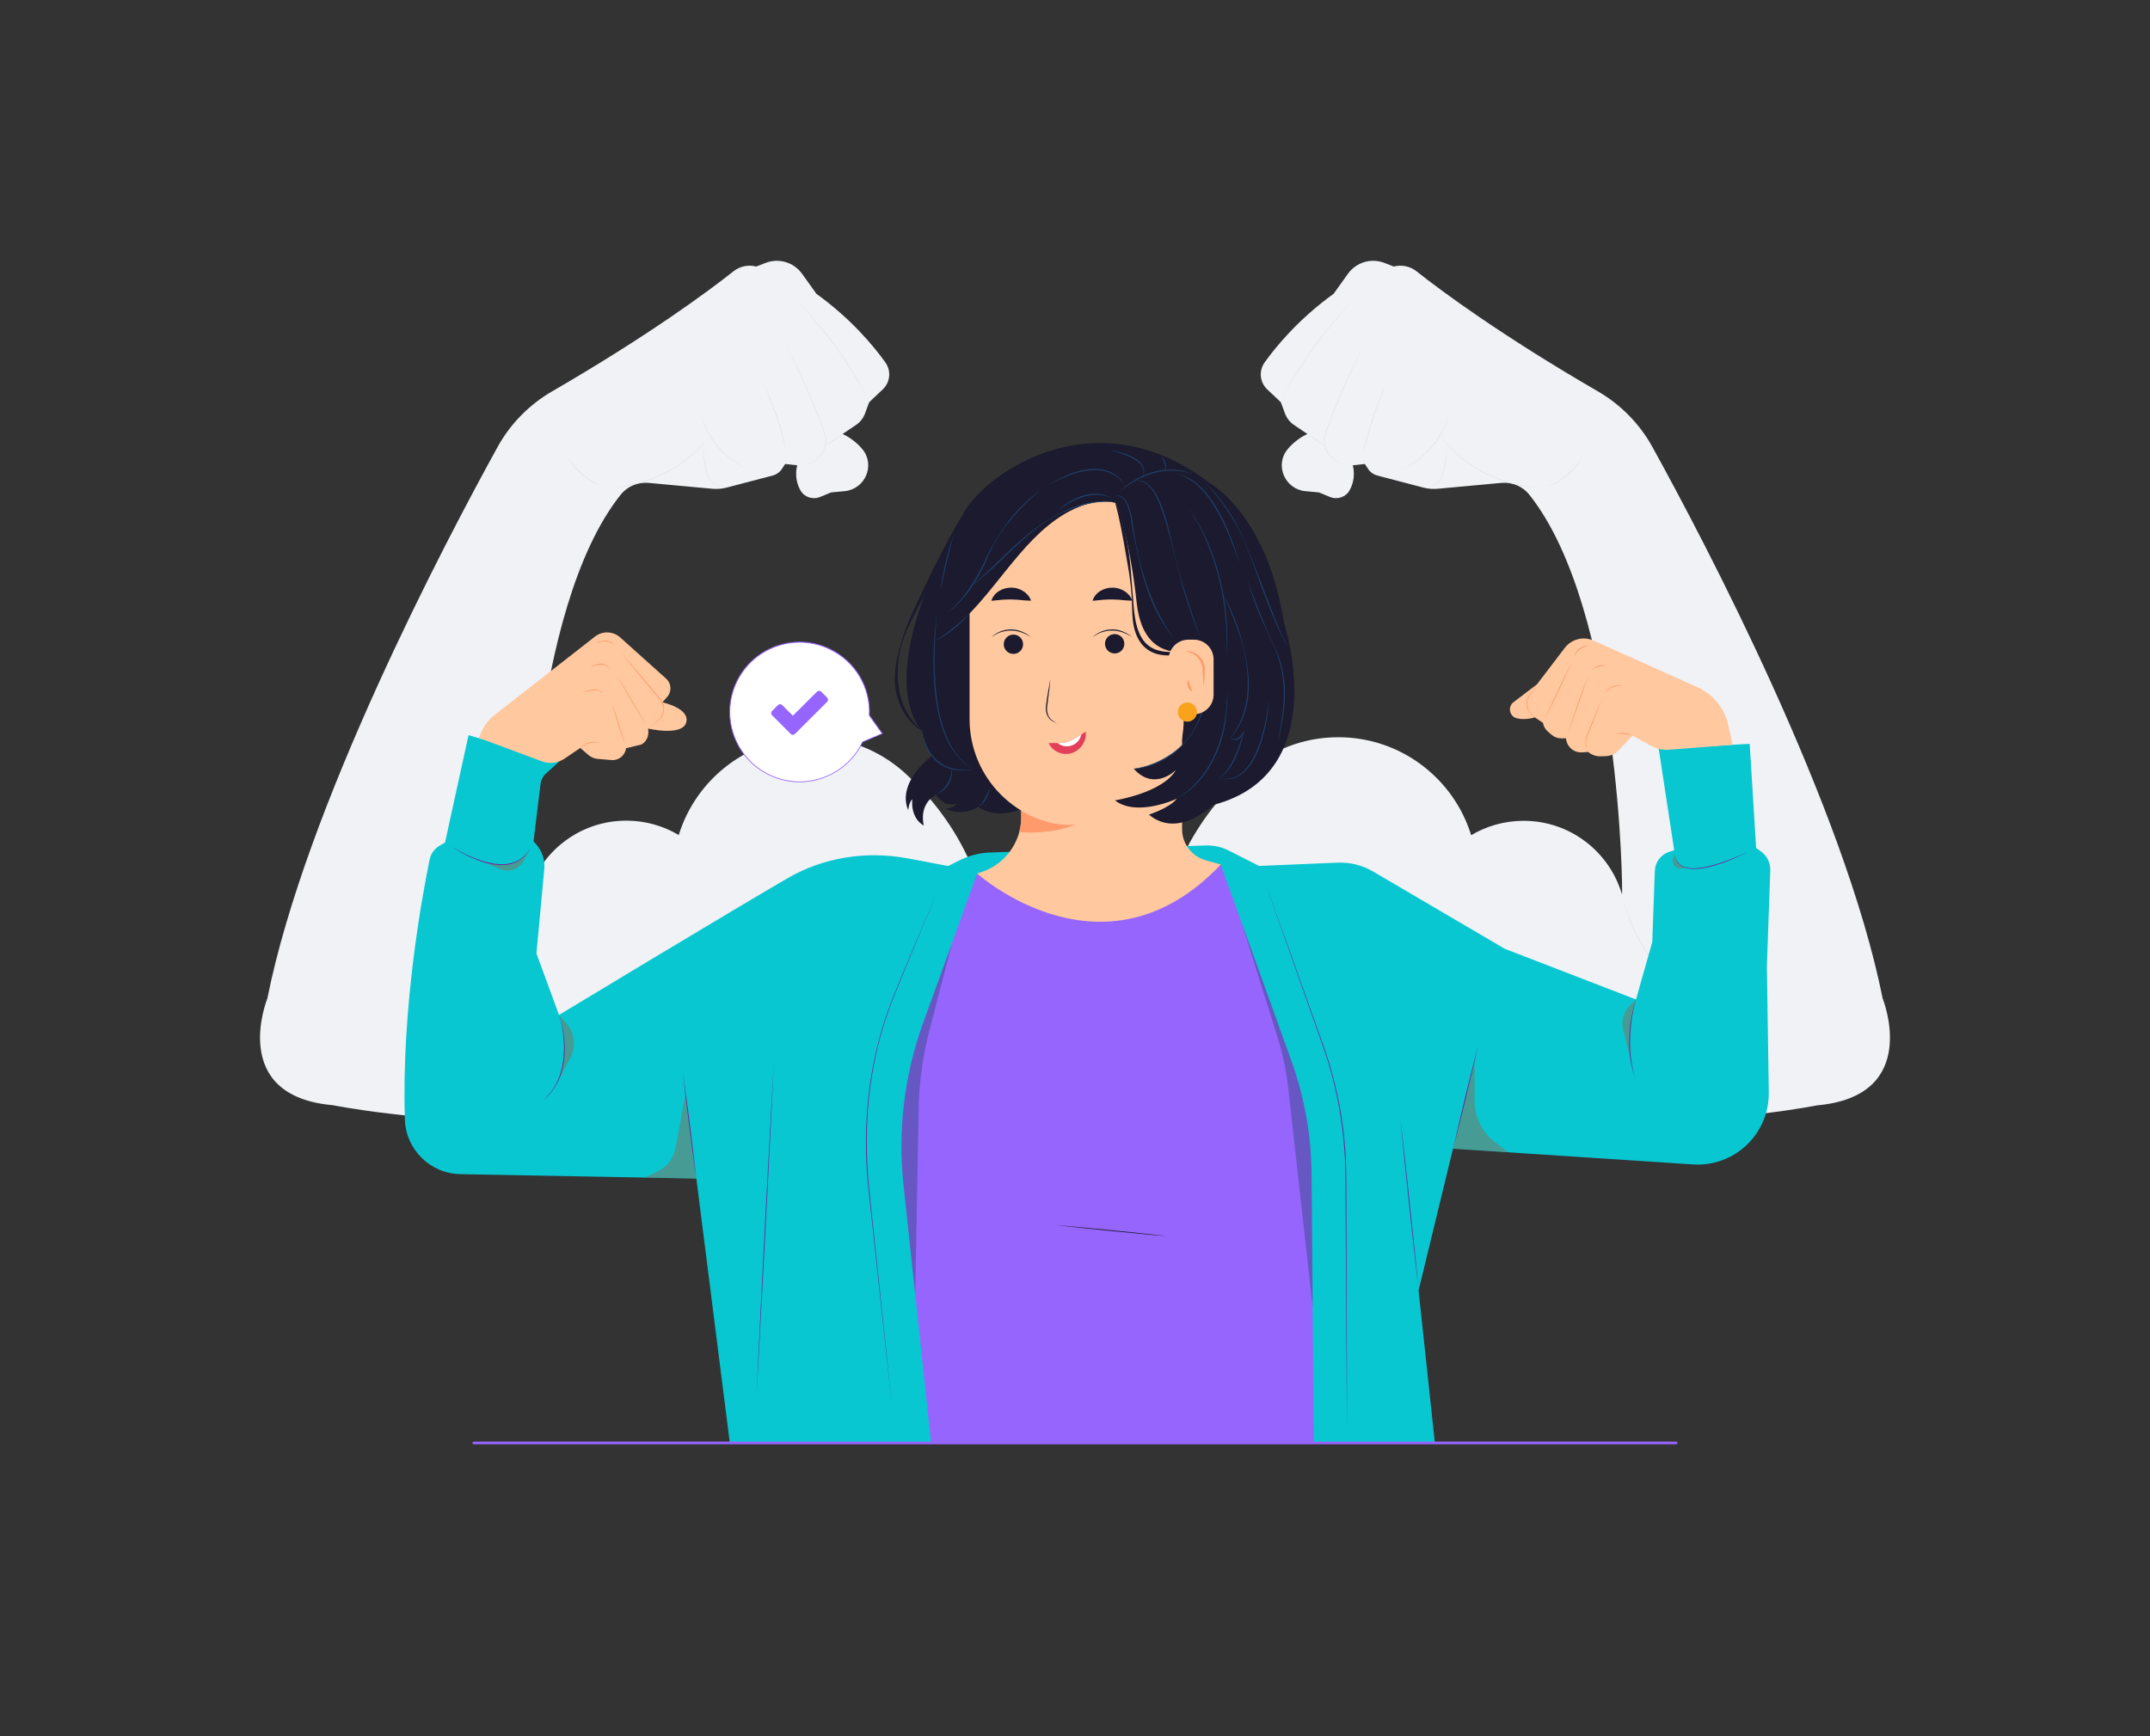 <?xml version="1.0" encoding="utf-8"?>
<!-- Generator: Adobe Illustrator 24.1.2, SVG Export Plug-In . SVG Version: 6.00 Build 0)  -->
<svg version="1.1" xmlns="http://www.w3.org/2000/svg" xmlns:xlink="http://www.w3.org/1999/xlink" x="0px" y="0px"
	 viewBox="0 0 2600 2100" style="enable-background:new 0 0 2600 2100;" xml:space="preserve">
<rect x="0" y="0" width="2600" height="2100" fill="#333333" stroke="none"/>
<style type="text/css">
	.st0{clip-path:url(#SVGID_2_);}
	.st1{fill:#F0F2F5;}
	.st2{fill:#E1E6EB;}
	.st3{fill:#08C7D1;}
	.st4{fill:#9665FD;}
	.st5{fill:#1B1A2E;}
	.st6{fill:#FFC89F;}
	.st7{fill:#FF9A6C;}
	.st8{fill:#E43F5A;}
	.st9{fill:#FFFFFF;}
	.st10{fill:#1F4068;}
	.st11{fill:#F9A21B;}
	.st12{opacity:0.4;}
	.st13{fill:#A65B3C;}
	.st14{fill:#1F4168;}
	.st15{fill:#70229A;}
</style>
<g id="BACK">
	<g>
		<defs>
			<rect id="SVGID_1_" width="2600" height="2100"/>
		</defs>
		<clipPath id="SVGID_2_">
			<use xlink:href="#SVGID_1_"  style="overflow:visible;"/>
		</clipPath>
		<g class="st0">
			<g>
				<g>
					<g>
						<path class="st1" d="M2276.7,1207.7c-46.4-231.9-214.7-551.5-278.4-667c-15.4-28-38.2-51.2-65.9-67.3
							c-115.7-67-189.4-121.4-219.3-145.2c-7.8-6.2-18-8.3-27.6-5.8l-11.3-4.4c-16-6.2-34.1-0.8-44.1,13.1l-17.4,24.3
							c-41.9,30.2-69.2,63.1-83.4,83c-7.2,10.1-5.9,23.9,3.1,32.5l16.5,15.6l5.1,13.8c2.1,5.5,5.8,10.3,10.7,13.6l16.3,11
							c-10.4,4.8-19.1,12.5-24,18.6c-15.8,19.2-3.1,48.3,21.7,50.6l16.3,1.5l13.3,5.5c8.9,3.6,19.2,0.3,23.8-8.1
							c8.6-15.5,3.8-30.2,3.8-30.2l14.6-1.6l4.1,6.2c2.5,3.8,6.3,6.5,10.7,7.7l55.7,14.6c5.7,1.5,11.6,2,17.5,1.5l77-7.1
							c4.8-0.4,9.7,0,14.3,1.3c7.8,2.2,14.7,6.8,19.7,13.1c110.3,138.6,113.1,483.7,112,483.4c-15.1-51.5-62.6-89.1-119-89.1
							c-23.2,0-44.9,6.4-63.4,17.4c-21.2-68.6-85.1-118.5-160.7-118.5c-42,0-80.4,15.4-109.9,40.9c0,0,0,0,0,0c0,0,0,0,0,0
							c-2.1,1.8-4.2,3.7-6.2,5.7c-147.3,136.8-97.5,328.8-97.5,328.8c406.6,148.9,792.4,69.9,792.4,69.9
							C2324.6,1325.7,2276.7,1207.7,2276.7,1207.7z"/>
					</g>
					<g>
						<path class="st2" d="M1550.5,483.1c5-11,10.9-21.6,17.1-32c1.6-2.6,3.1-5.2,4.8-7.7c1.6-2.5,3.2-5.1,4.9-7.6l5.1-7.5l5.2-7.4
							c7.2-9.8,14.5-19.4,22.4-28.6c3.9-4.7,8-9.1,12-13.6c2-2.3,4.2-4.4,6.2-6.6l6.3-6.5c-8.2,8.9-16.3,17.9-24,27.2
							c-7.8,9.3-15.1,18.9-22.2,28.7c-7.1,9.8-13.8,19.9-20.2,30.1c-3.2,5.1-6.3,10.3-9.3,15.6
							C1556,472.4,1553.2,477.7,1550.5,483.1z"/>
					</g>
					<g>
						<path class="st2" d="M1652.4,412.2l-5.1,10c-1.6,3.3-3.3,6.7-4.9,10c-3.3,6.7-6.5,13.4-9.6,20.2c-6.2,13.5-12.2,27.2-17.8,41
							c-2.8,6.9-5.5,13.8-8.1,20.8c-1.3,3.5-2.6,7-3.8,10.5c-0.6,1.7-0.9,3.5-1.1,5.4c-0.2,1.8-0.2,3.7,0,5.5
							c0.2,1.8,0.6,3.6,1.1,5.4c0.6,1.7,1.3,3.4,2.2,5.1c0.9,1.6,2,3.1,3.2,4.5c1.2,1.4,2.4,2.8,3.8,4.1c2.7,2.5,5.9,4.6,9.3,6
							c3.4,1.4,7.2,2,10.9,1.8c-3.7,0.4-7.5-0.2-11-1.5c-3.5-1.3-6.8-3.3-9.6-5.8c-1.4-1.2-2.7-2.7-3.9-4.1
							c-1.2-1.4-2.4-2.9-3.3-4.6c-0.9-1.6-1.7-3.4-2.3-5.2c-0.6-1.8-1-3.7-1.2-5.5c-0.4-3.8-0.1-7.6,1.1-11.2
							c1.2-3.6,2.5-7,3.8-10.6c2.6-7,5.3-14,8.1-20.9c5.7-13.8,11.6-27.5,18-41c3.2-6.7,6.5-13.4,9.8-20.1c1.7-3.3,3.4-6.6,5.2-9.9
							L1652.4,412.2z"/>
					</g>
					<g>
						<path class="st2" d="M1648.3,549.2c1.3-7.4,3.1-14.7,5-22c1.9-7.3,4.1-14.5,6.4-21.6c2.4-7.1,4.9-14.2,7.8-21.2
							c2.8-7,5.9-13.8,9.3-20.5c-1.4,3.5-3,6.9-4.4,10.4l-2.1,5.2l-2,5.3c-1.4,3.5-2.6,7-3.9,10.6c-1.2,3.5-2.5,7.1-3.6,10.7
							c-2.4,7.1-4.6,14.3-6.6,21.5c-1,3.6-2,7.2-3,10.9C1650.1,541.9,1649.2,545.5,1648.3,549.2z"/>
					</g>
					<g>
						<path class="st2" d="M1694.4,568.1c3.6-1.6,7-3.5,10.3-5.6c3.3-2,6.5-4.2,9.6-6.6c6.2-4.7,11.9-10,17-15.9
							c2.5-2.9,4.9-6,7.1-9.2c2.2-3.2,4.2-6.6,6-10c1.8-3.5,3.4-7,4.7-10.7c1.4-3.6,2.5-7.4,3.5-11.2c-1.5,7.7-4,15.2-7.5,22.2
							c-1.7,3.5-3.8,6.9-5.9,10.2c-2.2,3.2-4.6,6.4-7.1,9.3c-5.2,5.9-11,11.2-17.3,15.8C1708.4,561.2,1701.7,565.2,1694.4,568.1z"/>
					</g>
					<g>
						<path class="st2" d="M1749.4,540.2c0.2,4.8,0,9.7-0.5,14.5c-0.5,4.8-1.4,9.6-2.5,14.3c-0.6,2.3-1.3,4.7-2.1,7
							c-0.8,2.3-2,4.6-3.6,6.4c-0.8,0.9-1.8,1.7-2.8,2.4c-1,0.7-2.2,1.1-3.3,1.6c-2.3,0.8-4.6,1.6-6.9,2.3c2.2-0.9,4.5-1.8,6.7-2.7
							c1.1-0.5,2.2-1,3.2-1.6c1-0.7,1.8-1.5,2.6-2.4c1.5-1.8,2.6-3.9,3.3-6.2c0.7-2.3,1.4-4.6,2-6.9c1.2-4.6,2.1-9.4,2.7-14.2
							c0.3-2.4,0.6-4.8,0.8-7.2C1749.2,545,1749.3,542.6,1749.4,540.2z"/>
					</g>
					<g>
						<path class="st2" d="M1741.8,526.6c3.3,4.7,7,9.1,11,13.3c4,4.2,8.2,8.1,12.6,11.8c8.8,7.3,18.4,13.8,28.6,19
							c1.3,0.7,2.5,1.3,3.8,1.9c1.3,0.6,2.6,1.3,3.9,1.9c2.6,1.2,5.2,2.3,7.9,3.4c2.7,1.1,5.4,2,8.1,3c1.4,0.5,2.7,0.9,4.1,1.3
							c1.4,0.4,2.7,0.9,4.1,1.2c11.1,3.1,22.4,5.1,33.9,6.2c-2.9-0.2-5.7-0.4-8.6-0.7l-4.3-0.5l-2.1-0.3l-2.1-0.3l-4.3-0.7
							c-1.4-0.2-2.8-0.6-4.2-0.9c-2.8-0.5-5.6-1.3-8.4-2c-5.6-1.5-11.1-3.3-16.4-5.4c-5.4-2.1-10.7-4.5-15.8-7.1
							c-2.6-1.3-5.1-2.8-7.6-4.2c-2.5-1.5-4.9-3-7.3-4.7c-4.8-3.2-9.4-6.7-13.8-10.5C1756.1,544.7,1748.1,536.3,1741.8,526.6z"/>
					</g>
					<g>
						<path class="st2" d="M1870.8,588.5c4.3-1.6,8.4-3.8,12.4-6.1c3.9-2.4,7.7-5,11.2-8c3.5-2.9,6.9-6.1,10-9.5
							c3.2-3.4,5.9-7.1,8.6-10.8c-0.6,1-1.2,2-1.8,3c-0.6,1-1.2,2-1.9,2.9c-1.4,1.9-2.7,3.8-4.3,5.5c-3,3.6-6.4,6.8-9.9,9.8
							c-3.6,3-7.5,5.6-11.5,7.9c-2,1.1-4.1,2.2-6.2,3.1C1875.2,587.1,1873,587.9,1870.8,588.5z"/>
					</g>
					<g>
						<path class="st2" d="M1961.4,1081.2c1.5,7.3,3.7,14.4,6.2,21.5c2.5,7,5.3,13.9,8.4,20.7c6.3,13.5,13.9,26.4,22.8,38.3
							c4.5,5.9,9.3,11.7,14.4,17.1c1.3,1.4,2.6,2.6,3.9,4l2,2l2.1,1.9c1.4,1.2,2.7,2.5,4.1,3.8l4.3,3.6c1.4,1.2,2.9,2.3,4.4,3.5
							c1.5,1.1,2.9,2.3,4.5,3.3c3.1,2.1,6.1,4.3,9.3,6.2c6.3,4.1,12.9,7.4,19.6,10.7c-13.6-6-26.6-13.7-38.3-23.1l-4.3-3.6
							c-1.4-1.2-2.8-2.5-4.2-3.7l-2.1-1.9l-2-2c-1.3-1.3-2.7-2.6-4-4c-5.2-5.4-10-11.1-14.5-17.1c-8.9-12-16.5-25-22.7-38.6
							C1969.2,1110.1,1964.3,1095.9,1961.4,1081.2z"/>
					</g>
					<g>
						<path class="st2" d="M1581,524.9c3.8,2,7.4,4.3,11,6.8c3.5,2.4,7,5,10.3,7.8c-3.8-2.1-7.3-4.5-10.9-6.9
							C1587.9,530,1584.4,527.5,1581,524.9z"/>
					</g>
				</g>
			</g>
			<g>
				<g>
					<g>
						<path class="st1" d="M323.3,1207.7c46.4-231.9,214.7-551.5,278.4-667c15.4-28,38.2-51.2,65.9-67.3
							c115.7-67,189.4-121.4,219.3-145.2c7.8-6.2,18-8.3,27.6-5.8l11.3-4.4c16-6.2,34.1-0.8,44.1,13.1l17.4,24.3
							c41.9,30.2,69.2,63.1,83.4,83c7.2,10.1,5.9,23.9-3.1,32.5l-16.5,15.6l-5.1,13.8c-2.1,5.5-5.8,10.3-10.7,13.6l-16.3,11
							c10.4,4.8,19.1,12.5,24,18.6c15.8,19.2,3.1,48.3-21.7,50.6l-16.3,1.5l-13.3,5.5c-8.9,3.6-19.2,0.3-23.8-8.1
							c-8.6-15.5-3.8-30.2-3.8-30.2l-14.6-1.6l-4.1,6.2c-2.5,3.8-6.3,6.5-10.7,7.7l-55.7,14.6c-5.7,1.5-11.6,2-17.5,1.5l-77-7.1
							c-4.8-0.4-9.7,0-14.3,1.3c-7.8,2.2-14.7,6.8-19.7,13.1C640,736.9,637.2,1082,638.4,1081.7c15.1-51.5,62.6-89.1,119-89.1
							c23.2,0,44.9,6.4,63.4,17.4c21.2-68.6,85.1-118.5,160.7-118.5c42,0,80.4,15.4,109.9,40.9c0,0,0,0,0,0c0,0,0,0,0,0
							c2.1,1.8,4.2,3.7,6.2,5.7c147.3,136.8,97.5,328.8,97.5,328.8c-406.6,148.9-792.4,69.9-792.4,69.9
							C275.4,1325.7,323.3,1207.7,323.3,1207.7z"/>
					</g>
					<g>
						<path class="st2" d="M1049.5,483.1c-2.7-5.4-5.6-10.7-8.6-16c-3-5.2-6.1-10.5-9.3-15.6c-6.4-10.2-13-20.4-20.2-30.1
							c-7.1-9.8-14.4-19.4-22.2-28.7c-7.6-9.4-15.8-18.3-24-27.2l6.3,6.5c2.1,2.2,4.2,4.3,6.2,6.6c4,4.5,8.1,9,12,13.6
							c7.9,9.2,15.2,18.8,22.4,28.6l5.2,7.4l5.1,7.5c1.7,2.5,3.3,5.1,4.9,7.6c1.7,2.5,3.2,5.1,4.8,7.7
							C1038.6,461.5,1044.5,472.1,1049.5,483.1z"/>
					</g>
					<g>
						<path class="st2" d="M947.6,412.2l5.3,9.9c1.7,3.3,3.5,6.6,5.2,9.9c3.4,6.7,6.7,13.3,9.8,20.1c6.4,13.5,12.3,27.2,18,41
							c2.8,6.9,5.5,13.9,8.1,20.9c1.3,3.5,2.6,7,3.8,10.6c1.2,3.6,1.5,7.5,1.1,11.2c-0.2,1.9-0.6,3.7-1.2,5.5
							c-0.6,1.8-1.4,3.5-2.3,5.2c-0.9,1.6-2.1,3.1-3.3,4.6c-1.2,1.4-2.5,2.8-3.9,4.1c-2.8,2.5-6.1,4.5-9.6,5.8
							c-3.5,1.3-7.3,1.9-11,1.5c3.7,0.3,7.5-0.4,10.9-1.8c3.4-1.4,6.6-3.4,9.3-6c1.4-1.3,2.6-2.6,3.8-4.1c1.2-1.4,2.3-2.9,3.2-4.5
							c0.9-1.6,1.6-3.3,2.2-5.1c0.5-1.8,0.9-3.6,1.1-5.4c0.2-1.8,0.2-3.7,0-5.5c-0.2-1.8-0.6-3.6-1.1-5.4c-1.2-3.5-2.5-7-3.8-10.5
							c-2.6-7-5.3-13.9-8.1-20.8c-5.6-13.8-11.5-27.5-17.8-41c-3.1-6.8-6.3-13.5-9.6-20.2c-1.6-3.4-3.3-6.7-4.9-10L947.6,412.2z"/>
					</g>
					<g>
						<path class="st2" d="M951.7,549.2c-0.9-3.7-1.8-7.3-2.8-10.9c-1-3.6-1.9-7.3-3-10.9c-2.1-7.2-4.2-14.4-6.6-21.5
							c-1.1-3.6-2.4-7.1-3.6-10.7c-1.3-3.5-2.6-7.1-3.9-10.6l-2-5.3l-2.1-5.2c-1.4-3.5-3-6.9-4.4-10.4c3.3,6.7,6.5,13.6,9.3,20.5
							c2.8,7,5.4,14,7.8,21.2c2.3,7.2,4.5,14.3,6.4,21.6C948.6,534.4,950.4,541.8,951.7,549.2z"/>
					</g>
					<g>
						<path class="st2" d="M905.6,568.1c-7.3-2.9-14-6.9-20.4-11.5c-6.3-4.6-12.1-10-17.3-15.8c-2.6-3-4.9-6.1-7.1-9.3
							c-2.1-3.3-4.2-6.6-5.9-10.2c-3.5-7-6-14.5-7.5-22.2c1,3.8,2.1,7.5,3.5,11.2c1.3,3.7,3,7.2,4.7,10.7c1.8,3.4,3.8,6.8,6,10
							c2.2,3.2,4.6,6.3,7.1,9.2c5.1,5.9,10.8,11.2,17,15.9c3.1,2.4,6.3,4.6,9.6,6.6C898.6,564.6,902.1,566.5,905.6,568.1z"/>
					</g>
					<g>
						<path class="st2" d="M850.6,540.2c0.1,2.4,0.2,4.8,0.5,7.2c0.2,2.4,0.5,4.8,0.8,7.2c0.7,4.8,1.5,9.5,2.7,14.2
							c0.6,2.3,1.2,4.6,2,6.9c0.7,2.3,1.8,4.4,3.3,6.2c0.8,0.9,1.6,1.7,2.6,2.4c1,0.7,2,1.2,3.2,1.6c2.2,1,4.5,1.8,6.7,2.7
							c-2.3-0.7-4.6-1.4-6.9-2.3c-1.1-0.4-2.3-0.9-3.3-1.6c-1-0.7-2-1.5-2.8-2.4c-1.7-1.8-2.9-4.1-3.6-6.4c-0.8-2.3-1.5-4.6-2.1-7
							c-1.1-4.7-2-9.5-2.5-14.3C850.6,549.9,850.4,545.1,850.6,540.2z"/>
					</g>
					<g>
						<path class="st2" d="M858.2,526.6c-6.3,9.7-14.4,18.1-23.1,25.6c-4.4,3.8-9,7.2-13.8,10.5c-2.4,1.6-4.8,3.1-7.3,4.7
							c-2.5,1.4-5,2.9-7.6,4.2c-5.1,2.7-10.4,5.1-15.8,7.1c-5.4,2.1-10.9,3.9-16.4,5.4c-2.8,0.7-5.6,1.4-8.4,2
							c-1.4,0.3-2.8,0.6-4.2,0.9l-4.3,0.7l-2.1,0.3l-2.1,0.3l-4.3,0.5c-2.9,0.3-5.7,0.5-8.6,0.7c11.5-1.1,22.8-3.1,33.9-6.2
							c1.4-0.4,2.8-0.8,4.1-1.2c1.4-0.4,2.8-0.8,4.1-1.3c2.7-1,5.4-1.9,8.1-3c2.7-1,5.3-2.2,7.9-3.4c1.3-0.6,2.6-1.2,3.9-1.9
							c1.3-0.6,2.6-1.3,3.8-1.9c10.2-5.2,19.8-11.7,28.6-19c4.4-3.7,8.6-7.6,12.6-11.8C851.2,535.7,855,531.4,858.2,526.6z"/>
					</g>
					<g>
						<path class="st2" d="M729.2,588.5c-2.2-0.6-4.4-1.5-6.5-2.3c-2.1-1-4.2-2-6.2-3.1c-4.1-2.3-7.9-4.9-11.5-7.9
							c-3.5-3-7-6.2-9.9-9.8c-1.5-1.7-2.9-3.6-4.3-5.5c-0.7-0.9-1.3-1.9-1.9-2.9c-0.6-1-1.2-2-1.8-3c2.7,3.7,5.5,7.5,8.6,10.8
							c3.1,3.4,6.4,6.6,10,9.5c3.5,3,7.3,5.6,11.2,8C720.8,584.8,724.9,586.9,729.2,588.5z"/>
					</g>
					<g>
						<path class="st2" d="M638.6,1081.2c-2.9,14.7-7.8,28.9-13.9,42.5c-6.2,13.6-13.8,26.6-22.7,38.6c-4.5,5.9-9.4,11.7-14.5,17.1
							c-1.3,1.4-2.6,2.6-4,4l-2,2l-2.1,1.9c-1.4,1.2-2.7,2.5-4.2,3.7l-4.3,3.6c-11.6,9.4-24.6,17.1-38.3,23.1
							c6.7-3.3,13.4-6.6,19.6-10.7c3.2-1.9,6.2-4.1,9.3-6.2c1.5-1,3-2.2,4.5-3.3c1.5-1.1,3-2.2,4.4-3.5l4.3-3.6
							c1.4-1.2,2.8-2.5,4.1-3.8l2.1-1.9l2-2c1.3-1.3,2.6-2.6,3.9-4c5.1-5.4,9.9-11.1,14.4-17.1c8.9-11.9,16.5-24.8,22.8-38.3
							c3.2-6.7,6-13.7,8.4-20.7C634.8,1095.7,637,1088.5,638.6,1081.2z"/>
					</g>
					<g>
						<path class="st2" d="M1019,524.9c-3.4,2.7-6.9,5.2-10.4,7.6c-3.6,2.4-7.1,4.8-10.9,6.9c3.3-2.8,6.8-5.4,10.3-7.8
							C1011.6,529.2,1015.2,526.9,1019,524.9z"/>
					</g>
				</g>
			</g>
		</g>
	</g>
</g>
<g id="CHARACTER">
	<g>
		<g>
			<path class="st3" d="M882.6,1745.4h852.6l-19.7-184.5l41.6-171.5l290.3,19c50.1,3.3,92.3-36.9,91.6-87.1l-2.3-152.7l4.1-115.7
				c0.3-9-3.8-17.6-11.1-22.9l-6-4.4l-7.8-125.9l-110,5.9l18.7,122.7l-6,2c-10,3.3-17,12.4-17.4,23l-3.1,86.1l-19.7,69.5
				l-158.7-61.3l-159.1-93.4c-13-7.7-28-11.4-43.1-10.8l-94.9,4l-36.4-18.5c-8.6-4.4-18.1-6.5-27.7-6.3l-260.8,8.5
				c-13,0.4-25.7,3.7-37.4,9.5l-13.7,6.9l-48.6-9.2c-49.9-9.4-101.8-1.5-145.7,24c-69.6,40.4-276.3,165.3-276.3,165.3l-27.3-74.4
				l9.5-101.9c1-10.7-2.4-21.4-9.4-29.6l-3.6-4.1l8.4-68.9c0.6-5.2,3.1-10,7-13.5l15.6-14l-109.6-32L538.2,1019l-7.2,4.3
				c-5.9,3.6-10,9.4-11.4,16.2c-8,38.7-34.3,177.1-30,314.4c1.1,36.5,30.7,65.6,67.2,66.3l285.3,5.3L882.6,1745.4z"/>
		</g>
		<g>
			<path class="st4" d="M1588.9,1745.4H1126l-19.2-179.7l0,0l-14.2-132.7c-7-65.9,1-132.5,23.5-194.9l35-96.9l0-0.1l30.5-84.5
				l294.6-10.9l24.9,69.2l0,0l60.5,168.2c15.7,43.7,24,89.7,24.4,136.2l1.4,162.3v0L1588.9,1745.4z"/>
		</g>
		<g>
			<g>
				<path class="st5" d="M1127,914.2c0,0-43.1,31.5-28.7,65.8c0,0,0.8-9.7,5-13.4c0,0-3.3,22,13.9,32c0,0-7.3-25.1,14.9-37.6
					c0,0,7.7,15.4,24.5,11.3c0,0-3,5.2-13.3,5.8c0,0,18.9,10.3,39.8-2.1c0,0,21.6,16.4,52.9,1.8h209.4
					c16.7-51.8,81.6-305.4-90.5-385.3c0,0-248.7,78.7-239.2,186.9C1125.2,887.7,1127,914.2,1127,914.2z"/>
			</g>
			<g>
				<g>
					<g>
						<path class="st6" d="M1476.3,1045.7c-141.2,149.1-294.6,10.9-294.6,10.9l5.9-2c22.4-7.7,39-26,45-48.1
							c1.6-5.9,2.4-12,2.4-18.3V863.1h194.5v139.8c0,17.5,11.6,32.8,28.4,37.6L1476.3,1045.7z"/>
					</g>
					<g>
						<path class="st6" d="M1302,999.1L1302,999.1c71.5,0,129.5-58,129.5-129.5V711.3c0-71.5-58-129.5-129.5-129.5h0
							c-71.5,0-129.5,58-129.5,129.5v158.2C1172.4,941.1,1230.4,999.1,1302,999.1z"/>
					</g>
					<g>
						<path class="st7" d="M1302,996.6c-27.1,11.8-57.6,10.8-69.4,9.8c1.6-5.9,2.4-12,2.4-18.3v-7.7
							C1251.4,991.4,1282.6,1001.2,1302,996.6z"/>
					</g>
				</g>
				<g>
					<g>
						<g>
							
								<ellipse transform="matrix(0.707 -0.707 0.707 0.707 -191.947 1094.924)" class="st5" cx="1225.7" cy="779.2" rx="11.7" ry="11.7"/>
						</g>
						<g>
							<path class="st5" d="M1198.9,770.7c3.1-3.1,6.9-5.4,11-7c4.1-1.6,8.5-2.5,13-2.4c1.1-0.1,2.2,0.2,3.3,0.2l1.7,0.2
								c0.5,0.1,1.1,0.2,1.6,0.3c1.1,0.3,2.2,0.5,3.2,0.8c1,0.4,2.1,0.8,3.1,1.2l1.5,0.6l1.5,0.8l2.9,1.5c1.8,1.2,3.6,2.5,5.3,3.8
								c-1.9-1-3.8-2.2-5.7-3.2l-2.9-1.3l-1.5-0.7l-1.5-0.5c-1-0.3-2-0.7-3.1-1c-1-0.2-2.1-0.4-3.1-0.7c-0.5-0.1-1-0.2-1.6-0.3
								l-1.6-0.1c-1.1-0.1-2.1-0.3-3.2-0.2c-4.3-0.2-8.5,0.7-12.6,2c-1,0.3-2,0.8-3,1.1c-1,0.4-1.9,0.9-2.9,1.4
								C1202.5,768.3,1200.7,769.4,1198.9,770.7z"/>
						</g>
					</g>
					<g>
						<g>
							
								<ellipse transform="matrix(0.973 -0.23 0.23 0.973 -142.953 330.571)" class="st5" cx="1348.1" cy="779.2" rx="11.7" ry="11.7"/>
						</g>
						<g>
							<path class="st5" d="M1321.3,770.7c3.1-3.1,6.9-5.4,11-7c4.1-1.6,8.5-2.5,13-2.4c1.1-0.1,2.2,0.2,3.3,0.2l1.7,0.2
								c0.5,0.1,1.1,0.2,1.6,0.3c1.1,0.3,2.2,0.5,3.2,0.8c1,0.4,2.1,0.8,3.1,1.2l1.5,0.6l1.5,0.8l2.9,1.5c1.8,1.2,3.6,2.5,5.3,3.8
								c-1.9-1-3.8-2.2-5.7-3.2l-2.9-1.3l-1.5-0.7l-1.5-0.5c-1-0.3-2-0.7-3.1-1c-1-0.2-2.1-0.4-3.1-0.7c-0.5-0.1-1-0.2-1.6-0.3
								l-1.6-0.1c-1.1-0.1-2.1-0.3-3.2-0.2c-4.3-0.2-8.5,0.7-12.6,2c-1,0.3-2,0.8-3,1.1c-1,0.4-1.9,0.9-2.9,1.4
								C1324.9,768.3,1323,769.4,1321.3,770.7z"/>
						</g>
					</g>
					<g>
						<path class="st5" d="M1270.3,820.9c-0.4,5-1,10-1.6,15.1c-0.6,5-1.3,10-1.9,15c-0.4,2.5-0.8,4.9-0.6,7.4
							c0.1,2.4,0.7,4.9,1.6,7.1c1,2.2,2.4,4.3,4.5,5.6c2.1,1.4,4.3,2.7,6.3,4.1c-2.3-1.1-4.5-2.3-6.7-3.5c-2.3-1.3-4-3.5-5.1-5.8
							c-1.2-2.3-1.8-4.9-2-7.5c-0.3-2.6,0.2-5.2,0.5-7.7c0.7-5,1.4-10,2.3-15C1268.4,830.8,1269.3,825.9,1270.3,820.9z"/>
					</g>
					<g>
						<path class="st8" d="M1312.6,892.8c-0.6,2.6-1.6,5-3,7.4c-2.8,4.6-7.4,8.6-13.2,10.6c-2.8,1-5.9,1.3-8.8,1.1
							c-1.5,0-2.9-0.4-4.3-0.7c-1.3-0.4-2.7-0.8-3.9-1.4c-5-2.3-9-6-11.2-11c4.2-0.1,7.8,0,11,0c1,0,1.9,0,2.8-0.1
							c1,0,1.9-0.2,2.8-0.2c0.9-0.1,1.7-0.2,2.5-0.4c1.6-0.3,3.1-0.6,4.6-1.1c3-1,6-2.4,9.4-4.5c2-1.2,4.1-2.6,6.4-4.1
							c1.6-1.1,3.3-2.2,5.2-3.4C1313.4,887.6,1313.1,890.2,1312.6,892.8z"/>
					</g>
					<g>
						<path class="st9" d="M1307.6,888.3c-0.3,1.7-0.9,3.3-1.7,4.9c-2,3.8-5.6,7.1-10.2,8.6c-4.6,1.6-9.8,1-13.6-1
							c-1.1-0.6-2.1-1.2-3-2c1,0,1.9,0,2.8-0.1c1,0,1.9-0.2,2.8-0.2c0.9-0.1,1.7-0.2,2.5-0.4c1.6-0.3,3.1-0.6,4.6-1.1
							c3-1,6-2.4,9.4-4.5C1303.3,891.2,1305.3,889.8,1307.6,888.3z"/>
					</g>
					<g>
						<path class="st5" d="M1198.9,726.7c0.6-2.6,2-4.8,3.5-6.8c0.8-1,1.7-1.9,2.6-2.7c0.5-0.4,1-0.8,1.5-1.2c0.5-0.4,1-0.8,1.6-1.1
							c4.3-2.7,9.6-4.2,14.8-4.1c1.3-0.1,2.6,0.2,3.9,0.3l1.9,0.3c0.6,0.1,1.2,0.3,1.9,0.5c1.2,0.4,2.4,0.8,3.6,1.3
							c1.1,0.6,2.2,1.2,3.3,1.9c0.5,0.3,1.1,0.7,1.6,1c0.5,0.4,1,0.8,1.4,1.2c0.9,0.8,1.8,1.7,2.6,2.6c0.8,0.9,1.5,2,2.1,3.1
							c0.6,1.1,1.2,2.2,1.7,3.5c-2.8,0.1-5-0.2-7.2-0.3c-1.1-0.1-2.2-0.1-3.2-0.2c-0.5,0-1-0.1-1.5-0.2c-0.5,0-1,0-1.5-0.1
							c-1-0.1-1.9-0.1-2.8-0.3c-0.9,0-1.8,0-2.7-0.1c-0.4,0-0.9-0.1-1.3-0.1c-0.4,0-0.9,0-1.3,0l-1.3-0.1c-0.4-0.1-0.9-0.1-1.3,0
							c-3.4-0.1-6.9,0.1-10.7,0.3C1208.2,725.7,1204.2,726.2,1198.9,726.7z"/>
					</g>
					<g>
						<path class="st5" d="M1321.3,726.7c0.6-2.6,2-4.8,3.5-6.8c0.8-1,1.7-1.9,2.6-2.7c0.5-0.4,1-0.8,1.5-1.2c0.5-0.4,1-0.8,1.6-1.1
							c4.3-2.7,9.6-4.2,14.8-4.1c1.3-0.1,2.6,0.2,3.9,0.3l1.9,0.3c0.6,0.1,1.2,0.3,1.9,0.5c1.2,0.4,2.4,0.8,3.6,1.3
							c1.1,0.6,2.2,1.2,3.3,1.9c0.5,0.3,1.1,0.7,1.6,1c0.5,0.4,1,0.8,1.4,1.2c0.9,0.8,1.8,1.7,2.6,2.6c0.8,0.9,1.5,2,2.1,3.1
							c0.6,1.1,1.2,2.2,1.7,3.5c-2.8,0.1-5-0.2-7.2-0.3c-1.1-0.1-2.2-0.1-3.2-0.2c-0.5,0-1-0.1-1.5-0.2c-0.5,0-1,0-1.5-0.1
							c-1-0.1-1.9-0.1-2.8-0.3c-0.9,0-1.8,0-2.7-0.1c-0.4,0-0.9-0.1-1.3-0.1c-0.4,0-0.9,0-1.3,0l-1.3-0.1c-0.4-0.1-0.9-0.1-1.3,0
							c-3.4-0.1-6.9,0.1-10.7,0.3C1330.6,725.7,1326.5,726.2,1321.3,726.7z"/>
					</g>
				</g>
			</g>
			<g>
				<path class="st5" d="M1349,608.3c0,0-33.1-12.1-81.9,27.7s-82.5,109.9-136.3,139.2c0,0-16.4,125,40.9,160.1
					c0,0-44.6,8.3-56.5-51.3c0,0-65.6-57.2,47.8-258.7c19.6-46.2,156.7-150.4,299.5-41.3c0,0,70,37.8,90.3,170
					c0,0,60.5,181.6-85.6,219.6c0,0-42.3,41.7-77.8,11.7c0,0,24.9-7.9,33.7-19.2c0,0-48,22.6-74.8,2c0,0,57.6-9,73.7-36.7
					c0,0-26,26.2-50.8-1.4c0,0,104.6-6.7,87.9-148.5c0,0-75,35.5-84.5-52.5C1365.3,643.6,1349,608.3,1349,608.3z"/>
			</g>
			<g>
				<path class="st5" d="M1115.1,884.1c-10.5-6-18.6-15.6-24.3-26.4c-5.6-10.8-8.4-23-8.7-35.2c-0.1-12.1,1.9-24.1,5-35.7
					c3-11.6,6.8-22.9,11.3-34l3.5-8.3c1.2-2.7,2.4-5.4,3.7-8.1c2.5-5.4,5-10.8,7.6-16.2c5.1-10.8,10.2-21.5,15.5-32.2
					c5.4-10.6,10.8-21.3,16.4-31.8c5.7-10.5,11.3-21,17.6-31.2l0.4,0.2c-9.8,21.7-19.8,43.4-30.2,64.8
					c-10.5,21.4-21.5,42.6-32.3,63.7c-5.1,10.7-9.5,21.8-12.1,33.4c-0.7,2.9-1.1,5.8-1.7,8.7l-0.5,4.4c-0.2,1.5-0.4,2.9-0.4,4.4
					c-0.5,5.9-0.4,11.8-0.1,17.6c0.4,5.8,1.2,11.6,2.5,17.3c1.3,5.7,3.2,11.2,5.6,16.5c2.5,5.3,5.5,10.3,9.1,15
					c1.8,2.3,3.7,4.6,5.8,6.7c2.1,2.1,4.3,4.1,6.6,5.9L1115.1,884.1z"/>
			</g>
			<g>
				<path class="st5" d="M1349.2,608.2c4.3,9.8,7.4,20.1,10,30.5c1.3,5.2,2.5,10.4,3.5,15.7c1.1,5.2,1.9,10.5,2.7,15.8
					c0.7,5.3,1.3,10.6,1.7,15.9l0.7,8c0.2,2.7,0.3,5.3,0.6,8l2.6,31.9c0.3,2.7,0.4,5.3,0.8,7.9c0.3,2.6,0.7,5.2,1.2,7.8
					c1,5.1,2.3,10.2,4.3,15c1.9,4.8,4.5,9.2,7.9,12.9c3.4,3.6,7.7,6.4,12.3,8.1c4.7,1.7,9.8,2.6,14.9,2.8c5.1,0.3,10.4-0.1,15.6-0.8
					c10.4-1.3,20.8-3.8,31.1-6.5l0.1,0.4c-9.9,4.1-20.1,7.5-30.7,9.6c-5.3,1-10.7,1.6-16.2,1.6c-5.5-0.1-11.1-0.8-16.4-2.8
					c-2.6-1-5.2-2.3-7.6-3.9c-2.3-1.6-4.5-3.5-6.4-5.6c-3.8-4.2-6.5-9.3-8.4-14.4c-1.9-5.2-3-10.6-3.6-15.9
					c-0.6-5.4-0.7-10.8-0.9-16.1c-0.2-10.6-0.9-21.3-2.3-31.8c-0.3-2.6-0.7-5.3-1.1-7.9l-1.3-7.9c-0.8-5.3-1.9-10.5-2.7-15.7
					c-3.6-20.9-7.3-41.8-12.9-62.4L1349.2,608.2z"/>
			</g>
			<g>
				<path class="st10" d="M1172.5,742.1c-2.9,3.4-6,6.6-9.1,9.8c-3.2,3.1-6.5,6.1-10,8.9c-3.5,2.8-7.1,5.5-10.8,7.9
					c-1.9,1.2-3.8,2.4-5.7,3.5c-2,1.1-3.9,2.1-6,3c0.9-0.6,1.9-1.2,2.8-1.8l2.8-1.8c1.8-1.2,3.7-2.5,5.5-3.8
					c3.6-2.6,7.1-5.3,10.5-8.1c3.5-2.8,6.8-5.7,10.1-8.6C1165.9,748.1,1169.1,745.1,1172.5,742.1z"/>
			</g>
			<g>
				<path class="st10" d="M1348.9,607.9c-8.7-1.6-17.6-1.1-26.2,0.2c-8.7,1.3-17.2,3.7-25.4,6.7c-4.2,1.4-8.2,3.2-12.2,4.9
					c-2,0.9-3.9,1.9-5.9,2.9l-2.9,1.5l-2.9,1.7c-7.7,4.2-14.9,9.4-21.8,14.8c-6.9,5.5-13.6,11.2-20,17.2c-6.5,6-12.8,12.1-19.2,18.1
					c-12.7,12.2-25.7,24.3-39.7,35l-0.1-0.1c13.5-11.4,26.1-23.7,38.8-36c12.7-12.2,25.6-24.4,39.8-34.9
					c7.1-5.3,14.4-10.2,22.1-14.6l2.8-1.7l2.9-1.5c1.9-1,3.9-2.1,5.9-3.1c4-1.8,8-3.8,12.1-5.3c8.3-3.2,16.9-5.5,25.7-6.7
					c8.8-1.1,17.8-1.4,26.4,0.8L1348.9,607.9z"/>
			</g>
			<g>
				<path class="st10" d="M1371.2,929.8c16-2.3,31.2-8.5,44.5-17.5c6.6-4.5,12.8-9.8,18.1-15.9c5.3-6.1,9.6-13,13.1-20.2
					c7.1-14.5,10.6-30.5,12.3-46.4c1.7-16,1.2-32.2-0.2-48.3l0.1,0l1.4,12.1c0.3,4,0.5,8.1,0.8,12.1c0.1,4,0.1,8.1,0.1,12.2
					l-0.3,6.1c-0.2,2-0.2,4.1-0.4,6.1l-0.7,6c-0.1,1-0.2,2-0.4,3l-0.6,3l-1.1,6l-1.5,5.9c-0.3,1-0.5,2-0.8,2.9l-1,2.9
					c-0.7,1.9-1.2,3.9-2,5.8l-2.3,5.6c-0.8,1.9-1.8,3.6-2.7,5.5c-7.5,14.4-17.9,27.3-31.2,36.8c-6.6,4.7-13.9,8.5-21.5,11.3
					c-7.6,2.8-15.6,4.8-23.7,5.3L1371.2,929.8z"/>
			</g>
			<g>
				<path class="st10" d="M1177.9,930.1c-7.2,1.9-14.8,2.2-22.2,1.2c-7.4-1.1-14.6-3.9-20.7-8.4c-3-2.3-5.7-4.9-8-7.9
					c-2.3-3-4.3-6.1-5.9-9.6c-1.6-3.4-2.8-6.9-3.9-10.5c-0.5-1.8-0.8-3.6-1.3-5.4c-0.3-1.8-0.6-3.7-0.9-5.5c1.5,7.3,3.6,14.4,7,20.9
					c3.3,6.5,7.9,12.5,13.8,16.8c5.8,4.4,12.8,7.2,20,8.5c3.6,0.7,7.3,0.9,11,0.9C1170.6,931.1,1174.3,930.7,1177.9,930.1z"/>
			</g>
			<g>
				<path class="st10" d="M1133.7,737.7c-1.1,8.6-1.9,17.2-2.4,25.9c-0.6,8.6-1,17.3-1.1,26c-0.3,17.3,0.3,34.7,2.4,51.8
					c2.1,17.2,5.6,34.3,12.4,50.2c3.4,7.9,7.6,15.6,13.1,22.2c5.4,6.7,12.2,12.4,19.9,16.3c-7.9-3.6-14.8-9.2-20.5-15.9
					c-5.7-6.6-10-14.3-13.6-22.2c-3.6-8-6.1-16.3-8.2-24.8c-2-8.5-3.5-17-4.6-25.7c-2-17.3-2.6-34.7-2.1-52
					C1129.6,772.1,1131,754.8,1133.7,737.7z"/>
			</g>
			<g>
				<path class="st10" d="M1345.8,603.9c-2.6-1.8-5.5-3-8.4-3.8c-2.9-0.9-6-1.3-9.1-1.6c-6.1-0.3-12.3,0.7-18.2,2.6
					c-3,0.8-5.8,2.1-8.7,3.2l-1.1,0.4l-1,0.5l-2.1,1.1l-4.1,2.1c-2.6,1.6-5.3,3.2-7.9,4.9c-2.5,1.8-5.1,3.6-7.6,5.4
					c2.4-2,4.8-4,7.2-6c2.5-1.8,5.2-3.5,7.7-5.3c1.3-0.8,2.7-1.5,4.1-2.3l2.1-1.1l1-0.6l1.1-0.5c2.9-1.2,5.7-2.6,8.8-3.4
					c6-1.8,12.4-2.9,18.7-2.3C1334.6,598,1340.9,599.9,1345.8,603.9z"/>
			</g>
			<g>
				<path class="st10" d="M1353.6,594.9c5.9-5.9,12.7-10.8,20-15c7.2-4.2,15-7.5,23.2-9.6c4.1-1,8.2-1.8,12.4-2.1
					c4.2-0.3,8.4-0.5,12.6,0c8.4,0.7,16.5,3.2,24,6.8c-3.9-1.5-7.8-3-11.8-3.8c-2-0.6-4.1-0.8-6.1-1.2c-1-0.1-2.1-0.3-3.1-0.4
					c-1-0.1-2.1-0.2-3.1-0.3c-8.2-0.6-16.6,0.3-24.5,2.4c-8,2-15.7,5.2-23,9.1c-3.6,2-7.2,4.1-10.6,6.5
					C1360,589.6,1356.7,592.2,1353.6,594.9z"/>
			</g>
			<g>
				<path class="st10" d="M1452.9,774.4c-7.2-16.7-13.2-33.9-18.7-51.3c-2.7-8.7-5.1-17.5-7.4-26.3c-2.3-8.8-4.5-17.6-6.7-26.5
					c-2.1-8.8-4.4-17.7-6.8-26.4c-2.4-8.8-4.9-17.5-7.9-26.1c-1.5-4.3-3.1-8.5-5-12.6c-1.9-4.1-3.9-8.2-6.5-11.9
					c-2.5-3.7-5.7-7.1-9.6-9.3c-2-1.1-4.1-1.9-6.3-2.3c-2.2-0.4-4.5-0.4-6.7-0.1l0-0.1c4.5-0.8,9.3-0.4,13.4,1.8
					c4.1,2.2,7.4,5.6,10.1,9.3c5.4,7.5,8.9,16.1,11.9,24.6c5.9,17.3,9.8,35.1,13.7,52.9c4,17.7,9.3,35.2,14.8,52.5
					c2.7,8.7,5.5,17.3,8.5,25.9c1.4,4.3,2.9,8.6,4.5,12.9c1.5,4.3,3,8.6,4.7,12.8L1452.9,774.4z"/>
			</g>
			<g>
				<path class="st10" d="M1435.3,612.1c10.2,12.8,18.1,27.3,24.7,42.2c6.6,15,11.7,30.6,15.7,46.5c0.9,4,1.7,8,2.5,12
					c0.4,2,0.9,4,1.2,6l0.9,6.1c0.6,4,1.3,8.1,1.8,12.1l1.1,12.2l0.5,6.1l0.2,6.1l0.3,12.3c0.1,2,0,4.1-0.1,6.1l-0.2,6.1l-0.5,12.2
					l0.1-12.2l0.1-6.1c0-2,0.1-4.1-0.1-6.1l-0.5-12.2l-0.3-6.1l-0.6-6.1l-1.2-12.2c-0.5-4-1.2-8.1-1.8-12.1l-0.9-6
					c-0.3-2-0.8-4-1.2-6c-0.9-4-1.7-8-2.6-11.9c-3.9-15.8-8.9-31.4-15.3-46.3l-2.4-5.6l-2.6-5.5c-0.9-1.8-1.7-3.7-2.7-5.5l-2.9-5.4
					C1444.5,625.6,1440.3,618.7,1435.3,612.1z"/>
			</g>
			<g>
				<path class="st10" d="M1348.9,600.2c1.8-0.9,4-0.9,6-0.2c1.9,0.7,3.6,2,4.9,3.6c1.3,1.5,2.4,3.3,3.4,5.1
					c0.9,1.8,1.7,3.7,2.4,5.6c1.3,3.8,2.3,7.7,3.1,11.7c0.8,4,1.3,7.9,1.9,11.9c1.2,7.9,2.4,15.8,3.9,23.7
					c1.5,7.9,3.3,15.6,5.4,23.3c4.2,15.4,9.3,30.6,15.7,45.2c6.4,14.6,14.3,28.5,23.9,41.4l-0.1,0.1c-10.3-12.3-18.6-26.2-25.1-40.8
					c-3.3-7.3-6.1-14.8-8.6-22.4c-2.5-7.6-4.7-15.3-6.5-23.1c-1.9-7.8-3.5-15.6-5.2-23.4c-1.6-7.8-3.2-15.7-4.6-23.6
					c-1.4-7.9-2.3-15.8-4.9-23.4c-1.3-3.7-2.8-7.5-5.3-10.5c-1.2-1.5-2.7-2.8-4.5-3.6c-1.8-0.7-3.9-0.9-5.7-0.1L1348.9,600.2z"/>
			</g>
			<g>
				<path class="st10" d="M1361.1,588.7c-2-3.9-4.9-7.3-8.2-10.2c-3.3-2.8-7.1-5.1-11.1-6.7c-8.1-3.2-17.1-3.8-25.7-2.7
					c-8.7,0.9-17.1,3.5-25.3,6.7c-2,0.8-4.1,1.6-6.1,2.5c-2,0.9-4,1.7-6,2.7c-2,1-4,1.9-5.9,2.9l-5.9,3.1
					c7.5-4.7,15.3-8.8,23.4-12.3c8.2-3.4,16.7-6,25.6-7.1c8.8-1,18-0.4,26.3,3.1c4.1,1.8,7.9,4.2,11.2,7.2c1.6,1.5,3.1,3.2,4.4,5
					C1359.1,584.7,1360.2,586.6,1361.1,588.7z"/>
			</g>
			<g>
				<path class="st10" d="M1258.9,592.6c-12.4,9.6-23.5,20.7-33.7,32.6c-5.1,5.9-10,12-14.4,18.5c-4.4,6.5-8.3,13.3-11.8,20.3
					c-0.9,1.8-1.7,3.5-2.5,5.3l-2.4,5.4c-1.6,3.6-3.1,7.2-4.9,10.7c-3.4,7.1-7.2,14-11.5,20.6c-4.2,6.6-8.9,13-14.1,18.9
					c-5.2,5.9-10.8,11.5-17.4,15.8l-0.1-0.1c6.3-4.6,11.6-10.4,16.6-16.4c5-6,9.5-12.4,13.7-19c2-3.3,4.1-6.7,6-10.1
					c2-3.4,3.7-6.9,5.5-10.3c0.9-1.7,1.7-3.5,2.6-5.3l2.5-5.3l2.5-5.3c0.9-1.7,1.8-3.5,2.7-5.2c3.7-6.9,7.8-13.6,12.1-20.2
					c4.3-6.5,8.9-12.9,13.9-19c2.5-3,5.1-6,7.8-8.8c2.7-2.8,5.5-5.6,8.4-8.3c5.8-5.3,11.8-10.4,18.3-14.8L1258.9,592.6z"/>
			</g>
			<g>
				<path class="st10" d="M1419.4,572.5c5.9,0.7,11.7,2.4,17,5.1c1.4,0.6,2.6,1.4,3.9,2.2c1.3,0.8,2.6,1.5,3.7,2.5l3.6,2.7
					c1.1,1,2.2,2,3.3,3c8.8,8.1,15.7,18.1,21.7,28.4l1.1,1.9l1,2l2.1,4l2.1,4l1.9,4c1.2,2.7,2.5,5.4,3.7,8.1l3.4,8.3
					c0.6,1.4,1.1,2.8,1.7,4.1l1.5,4.2l3,8.4c1.9,5.6,3.7,11.3,5.4,17c-2.1-5.6-4-11.2-6.1-16.7l-3.2-8.3l-1.6-4.1
					c-0.6-1.4-1.2-2.7-1.7-4.1l-3.5-8.2c-1.2-2.7-2.5-5.4-3.8-8l-1.9-4l-2.1-3.9l-2.1-3.9l-1-2l-1.1-1.9
					c-5.8-10.3-12.7-20.1-21.2-28.3c-1.1-1-2.1-2-3.2-3l-3.5-2.7c-1.1-1-2.4-1.7-3.6-2.5c-1.2-0.8-2.5-1.6-3.8-2.3
					C1431,575.4,1425.3,573.5,1419.4,572.5z"/>
			</g>
			<g>
				<path class="st10" d="M1508.2,700.6c2.9,8.1,5.8,16.1,8.9,24.1c1.5,4,3.1,8,4.7,12l4.7,11.9c3.2,8,6.5,15.8,10.2,23.6
					c1.9,3.8,3.8,7.7,5.5,11.6l1.3,2.9l1.2,3c0.8,2,1.5,4,2.2,6c5.5,16.3,7.8,33.7,6.9,50.9c-0.4,8.6-1.6,17.1-3.1,25.6
					c-0.8,4.2-1.7,8.4-2.5,12.6c-0.9,4.2-1.8,8.4-2.3,12.6l-0.1,0c0.3-4.3,1-8.5,1.7-12.7c0.7-4.2,1.5-8.4,2.2-12.7
					c1.4-8.4,2.3-16.9,2.7-25.5c0.3-8.5,0-17.1-1-25.5c-1.1-8.5-2.9-16.8-5.4-25c-0.7-2-1.3-4.1-2-6.1l-1.1-3l-1.2-3
					c-0.8-2-1.7-3.9-2.6-5.9l-2.8-5.8c-3.7-7.7-7.4-15.5-10.8-23.3c-1.7-3.9-3.3-7.9-4.9-11.9c-1.5-4-3-8-4.5-12
					c-2.9-8.1-5.6-16.2-7.9-24.5L1508.2,700.6z"/>
			</g>
			<g>
				<path class="st10" d="M1454.9,581.6c7.1,6.3,13.5,13.3,19.4,20.6c5.9,7.4,11.4,15.1,16.3,23.2c2.4,4.1,4.7,8.2,6.7,12.5
					c0.5,1.1,1.1,2.1,1.6,3.2l1.5,3.2c1,2.1,2,4.3,2.9,6.5c3.7,8.7,7.3,17.4,10.8,26.1c7.1,17.5,13.8,35.1,20.5,52.7l5.1,13.2
					l2.6,6.6l2.7,6.5c1.8,4.3,3.6,8.7,5.7,12.9c2,4.3,4.1,8.5,6.6,12.5l-0.1,0.1c-5.3-7.8-9.2-16.5-13.1-25.1
					c-3.8-8.6-7.4-17.4-10.8-26.2c-6.9-17.6-13.2-35.3-19.8-53c-3.3-8.8-6.7-17.6-10.5-26.2c-3.8-8.6-8.3-16.9-13.2-24.9
					c-4.9-8-10.3-15.7-16.1-23.1c-5.8-7.4-11.9-14.6-18.6-21.2L1454.9,581.6z"/>
			</g>
			<g>
				<path class="st10" d="M1473.8,941.3c2.4-1.6,4.5-3.4,6.4-5.5c1.9-2,3.7-4.2,5.2-6.6c1.5-2.3,3-4.7,4.4-7.2
					c1.3-2.5,2.6-5,3.7-7.6c2.4-5.1,4.3-10.4,6.2-15.7c0.9-2.7,1.8-5.4,2.6-8.1c0.9-2.7,1.6-5.4,2.4-8.2c-0.9,5.6-2.3,11.1-3.9,16.6
					c-1.6,5.4-3.7,10.8-5.9,16c-2.4,5.2-5.1,10.2-8.5,14.8C1483,934.4,1478.9,938.7,1473.8,941.3z"/>
			</g>
			<g>
				<path class="st10" d="M1487.5,892.8c1.8,0.9,3.8,1.3,5.6,1.2c1.9-0.1,3.6-0.8,5.1-2c1.5-1.1,2.6-2.7,3.7-4.4
					c0.5-0.9,1-1.7,1.5-2.6c0.5-0.9,0.9-1.8,1.4-2.7c-0.2,1-0.5,2-0.7,3c-0.3,1-0.7,1.9-1.1,2.8c-0.5,0.9-1,1.8-1.6,2.7
					c-0.7,0.8-1.3,1.6-2.2,2.3c-1.7,1.3-3.8,2.1-6,2C1491,895.1,1489,894.2,1487.5,892.8z"/>
			</g>
			<g>
				<path class="st10" d="M1478.8,718.3c3.9,6.7,7.3,13.6,10.4,20.7c3.1,7.1,5.9,14.3,8.4,21.6c4.7,14.7,8.4,29.7,10.8,45
					c1.2,7.6,1.9,15.4,1.8,23.1c0.1,3.9-0.2,7.7-0.5,11.6l-0.7,5.8c-0.3,1.9-0.7,3.8-1,5.7c-1.6,7.6-3.9,15.1-7.3,22
					c-3.5,6.9-7.9,13.4-13.1,19.1l-0.1-0.1c4.8-6,8.9-12.5,12.2-19.5l2.2-5.3c0.7-1.8,1.2-3.6,1.8-5.4c0.6-1.8,1.1-3.7,1.6-5.5
					c0.5-1.9,1-3.7,1.3-5.6c1.5-7.5,2.2-15.2,2.3-22.8c0.1-7.7-0.3-15.4-1.3-23c-0.9-7.6-2.3-15.2-4.2-22.7
					c-1.9-7.5-4.3-14.8-6.9-22c-5.1-14.5-10.9-28.8-17.8-42.6L1478.8,718.3z"/>
			</g>
			<g>
				<path class="st10" d="M1423.1,966c5.5-3.1,10.5-6.9,15.2-11.1c4.7-4.2,9-8.7,13-13.6c3.9-4.9,7.5-10,10.7-15.4
					c3.2-5.4,6-11,8.4-16.8c2.5-5.8,4.5-11.7,6.3-17.7c0.8-3,1.7-6.1,2.3-9.1l1-4.6l0.8-4.6c2.2-12.4,3.1-25,3.2-37.6l0.2,9.5
					c-0.1,3.2-0.1,6.3-0.3,9.5c-0.4,6.3-1,12.6-2,18.8l-0.7,4.7l-1,4.6c-0.6,3.1-1.5,6.1-2.2,9.2c-1.8,6.1-3.7,12.1-6.2,17.9
					c-5,11.6-11.4,22.7-19.6,32.4c-4.1,4.9-8.5,9.4-13.4,13.5c-2.4,2-4.9,4-7.5,5.7C1428.7,963,1426,964.7,1423.1,966z"/>
			</g>
			<g>
				<path class="st10" d="M1137.1,715c0.8-5.8,1.8-11.6,2.8-17.4c1.1-5.8,2.3-11.5,3.6-17.2c1.4-5.7,2.8-11.4,4.4-17
					c1.7-5.6,3.4-11.2,5.7-16.6c-0.4,1.4-0.8,2.8-1.3,4.2l-1.2,4.2c-0.8,2.8-1.5,5.6-2.2,8.5c-1.4,5.7-2.8,11.4-4.1,17.1
					c-1.4,5.7-2.6,11.4-3.9,17.1l-1.9,8.6L1137.1,715z"/>
			</g>
			<g>
				<path class="st10" d="M1381.9,576.3c1.8-4.5,1.2-9.8-1.6-13.6c-2.7-3.8-7-6.3-11.2-8.6c-4.2-2.3-8.7-4.1-13.3-5.7
					c-2.3-0.8-4.6-1.5-6.9-2.1c-2.3-0.7-4.7-1.2-7.1-1.7c4.9,0.4,9.6,1.4,14.3,2.8c4.7,1.4,9.3,3.2,13.6,5.4
					c1.1,0.6,2.1,1.2,3.2,1.8c1,0.7,2.1,1.3,3.1,2.1c2,1.5,3.8,3.2,5.2,5.4c1.4,2.1,2.2,4.6,2.3,7.1
					C1383.6,571.6,1383.1,574.2,1381.9,576.3z"/>
			</g>
			<g>
				<path class="st10" d="M1409.1,568.8c0.1-3-0.1-5.8-0.9-8.5c-0.4-1.3-0.9-2.7-1.6-3.9c-0.6-1.3-1.5-2.5-2.3-3.7
					c1.2,0.8,2.4,1.9,3.2,3.1c0.9,1.2,1.6,2.6,2,4.1c0.4,1.5,0.6,3,0.5,4.5C1410.1,566,1409.8,567.5,1409.1,568.8z"/>
			</g>
			<g>
				<path class="st10" d="M1534.8,845.6c-0.6,10.6-2.1,21.2-4.2,31.6c-2.2,10.4-5.1,20.7-9.1,30.6c-2.1,4.9-4.4,9.7-7.3,14.3
					c-2.9,4.5-6.2,8.8-10.3,12.3c-4.1,3.5-8.9,6.2-14.2,7.4c-5.3,1.2-10.8,0.8-15.9-0.6c5.2,1.1,10.6,1.3,15.7,0
					c5.1-1.3,9.7-4,13.6-7.6c3.9-3.5,7.2-7.7,9.9-12.2c2.8-4.5,5.1-9.2,7.1-14.1c4.1-9.7,7-20,9.3-30.3c1.2-5.2,2.2-10.4,3.1-15.6
					C1533.4,856.2,1534.2,850.9,1534.8,845.6z"/>
			</g>
			<g>
				<path class="st10" d="M1150.9,929.6c0.5,3.2,0.4,6.5-0.3,9.8c-0.6,3.2-1.9,6.4-3.6,9.2c-1.7,2.8-3.9,5.4-6.5,7.4
					c-1.2,1.1-2.7,1.9-4,2.8c-0.7,0.5-1.5,0.7-2.2,1.1c-0.7,0.4-1.5,0.7-2.2,1c2.7-1.8,5.4-3.5,7.7-5.8c2.4-2.1,4.3-4.7,6-7.4
					c1.7-2.7,2.9-5.6,3.7-8.7c0.2-0.8,0.4-1.5,0.6-2.3c0.1-0.8,0.3-1.6,0.4-2.4C1150.7,932.9,1150.8,931.3,1150.9,929.6z"/>
			</g>
			<g>
				<path class="st10" d="M1197,952.7c-0.5,4.7-2.1,9.2-4.4,13.3c-1.1,2.1-2.5,4-4.1,5.7c-1.6,1.8-3.4,3.2-5.4,4.5
					c1.6-1.7,3.2-3.3,4.5-5.2c1.3-1.8,2.6-3.7,3.7-5.7c1.1-2,2.1-4,3.1-6.1C1195.3,957,1196.2,954.9,1197,952.7z"/>
			</g>
			<g>
				<g>
					<g>
						<g>
							<path class="st6" d="M1443.8,863.9h-6.7c-13.2,0-23.8-10.7-23.8-23.8v-42.6c0-13.2,10.7-23.8,23.8-23.8h6.7
								c13.2,0,23.8,10.7,23.8,23.8v42.6C1467.7,853.2,1457,863.9,1443.8,863.9z"/>
						</g>
					</g>
					<g>
						<g>
							<path class="st7" d="M1433.2,787.8c2.3-0.3,4.7-0.1,7,0.4c2.3,0.6,4.5,1.5,6.6,2.8c4.1,2.6,7.3,6.6,8.9,11.2
								c0.8,2.3,1.3,4.7,1.3,7.2c0,2.4-0.1,4.6-0.2,6.9c-0.2,4.6-0.5,9.2-1.1,13.7c-0.6-4.6-0.9-9.2-1.1-13.7
								c-0.2-2.3-0.1-4.6-0.3-6.8c-0.1-2.2-0.5-4.3-1.2-6.3c-0.7-2-1.7-3.9-3-5.7c-1.2-1.8-2.7-3.3-4.5-4.7
								c-1.7-1.3-3.6-2.5-5.7-3.3C1437.7,788.7,1435.5,788.2,1433.2,787.8z"/>
						</g>
					</g>
					<g>
						<g>
							<path class="st7" d="M1442,836.6c-1.3-0.6-2.4-1.6-3.3-2.6c-0.9-1.1-1.6-2.3-2.1-3.6c-0.5-1.3-0.8-2.7-0.8-4.1
								c0-1.4,0.2-2.8,0.8-4.1c0.6,1.3,1,2.5,1.5,3.7l1.3,3.5l1.3,3.5C1441.1,834.1,1441.6,835.3,1442,836.6z"/>
						</g>
					</g>
				</g>
			</g>
			<g>
				
					<ellipse transform="matrix(0.707 -0.707 0.707 0.707 -188.295 1267.716)" class="st11" cx="1436.1" cy="861.2" rx="11.6" ry="11.6"/>
			</g>
		</g>
		<g class="st12">
			<path class="st13" d="M1757.2,1389.4l26-107.2v49.1c0,19.7,9.2,38.4,24.9,50.3l16,12.1L1757.2,1389.4z"/>
		</g>
		<g class="st12">
			<path class="st13" d="M842,1425.4l-13-102.2l-12.1,65.3c-2.3,12.2-10.1,22.6-21.3,28.1l-15.5,7.6L842,1425.4z"/>
		</g>
		<g class="st12">
			<path class="st13" d="M1978.4,1208.8l-7.4,7.5c-7.7,7.8-10.8,19.1-8.1,29.7l9.7,38.4C1972.6,1284.5,1966,1252.5,1978.4,1208.8z"
				/>
		</g>
		<g class="st12">
			<path class="st13" d="M676,1227.3c0,0,16.5,39.3-3.1,83.6l16.7-31.1c7.3-13.6,5.5-30.3-4.6-42L676,1227.3z"/>
		</g>
		<g class="st12">
			<path class="st14" d="M1587.5,1581.6l-29.7-266.1c-2.3-20.6-6.6-41-12.8-60.8l-43.8-139.8l60.5,168.2
				c15.7,43.7,24,89.7,24.4,136.2L1587.5,1581.6z"/>
		</g>
		<g class="st12">
			<path class="st14" d="M1151.2,1141.1l-27.5,106.4c-7.9,30.6-12.2,61.9-12.8,93.5l-4.1,224.7l0,0l-14.2-132.7
				c-7-65.9,1-132.5,23.5-194.9L1151.2,1141.1L1151.2,1141.1z"/>
		</g>
		<g class="st12">
			<path class="st13" d="M2025.5,1032.8l-2,4.7c-2.7,6.2,1.9,13,8.6,12.9l10.3-0.1C2042.4,1050.3,2026.4,1049.3,2025.5,1032.8z"/>
		</g>
		<g class="st12">
			<path class="st13" d="M641.4,1025.3c0,0-11.9,33-62.2,15.3l25.3,10.7c11.1,4.7,23.8-0.1,29.2-10.8L641.4,1025.3z"/>
		</g>
		<g>
			<polygon class="st15" points="1693.5,1353.4 1696.5,1379.3 1699.4,1405.2 1705,1457.1 1710.4,1508.9 1713.1,1534.9 
				1715.6,1560.8 1712.6,1534.9 1709.6,1509 1704,1457.2 1698.6,1405.3 1696,1379.3 			"/>
		</g>
		<g>
			<path class="st15" d="M1757.2,1389.4c2.3-10.4,4.7-20.8,7.2-31.2l7.4-31.2l7.7-31.1l3.9-15.5l4-15.5l-3.5,15.6l-3.6,15.6
				l-7.4,31.2l-7.7,31.1C1762.5,1368.7,1759.9,1379,1757.2,1389.4z"/>
		</g>
		<g>
			<path class="st5" d="M1276,1481.7c11.4,0.9,22.7,2,34.1,3l34.1,3.3l34,3.5l17,1.8l17,2l-17-1.4l-17-1.6l-34.1-3.3l-34-3.5
				C1298.7,1484.3,1287.3,1483.1,1276,1481.7z"/>
		</g>
		<g>
			<path class="st15" d="M1978.4,1208.8c-1.1,3.8-2,7.7-2.8,11.6c-0.4,1.9-0.8,3.9-1.2,5.8l-1,5.9c-1.2,7.8-1.9,15.7-2.1,23.7
				c0,2-0.1,4-0.1,5.9l0.1,5.9c0,1,0.1,2,0.2,3l0.2,3c0.2,2,0.3,4,0.6,5.9l0.8,5.9c0.3,1.9,0.8,3.9,1.1,5.8l0.5,2.9l0.8,2.9l1.5,5.8
				l-1.8-5.7l-0.9-2.9l-0.7-2.9c-0.4-1.9-0.9-3.9-1.3-5.8l-0.9-5.9c-1-7.9-1.5-15.9-1.2-23.8c0.3-8,1-15.9,2.4-23.7
				C1974.1,1224.1,1975.8,1216.4,1978.4,1208.8z"/>
		</g>
		<g>
			<path class="st15" d="M2025.5,1032.8c0.2,2.1,0.7,4.2,1.4,6.2c0.8,2,1.9,3.8,3.3,5.3c2.9,3.1,7,4.7,11.1,5.4
				c4.1,0.7,8.4,0.7,12.6,0.2c4.2-0.4,8.4-1.2,12.5-2.2c8.3-1.9,16.3-4.6,24.3-7.6c4-1.5,7.9-3.1,11.8-4.7c3.9-1.6,7.8-3.4,11.6-5.2
				c-7.5,4-15.3,7.5-23.2,10.7c-7.9,3.1-16,5.8-24.3,7.8c-4.2,0.9-8.4,1.7-12.6,2.1c-4.3,0.4-8.6,0.4-12.8-0.4
				c-4.2-0.8-8.4-2.6-11.3-5.8C2027,1041.3,2025.7,1037,2025.5,1032.8z"/>
		</g>
		<g>
			<path class="st15" d="M842,1425.4c-1.6-10.6-3-21.2-4.4-31.9l-4.2-31.9l-3.9-31.9l-1.9-16l-1.8-16l2.3,15.9l2.2,15.9l4.2,31.9
				l3.9,31.9C839.7,1404.1,840.9,1414.8,842,1425.4z"/>
		</g>
		<g>
			<path class="st15" d="M676,1227.3c3.1,8.9,5.1,18.2,6.2,27.6c1.1,9.4,1.1,18.9-0.1,28.3c-1.3,9.4-3.9,18.6-8.4,27
				c-2.2,4.2-4.9,8.1-7.9,11.8l-2.3,2.7c-0.8,0.8-1.7,1.7-2.5,2.5l-1.3,1.2l-1.4,1.1l-2.7,2.3c7.2-6.1,13.2-13.5,17.4-21.9
				c4.3-8.3,6.9-17.5,8.1-26.8c1.2-9.3,1.2-18.8,0.3-28.1c-0.5-4.7-1.1-9.3-2-14C678.5,1236.4,677.4,1231.8,676,1227.3z"/>
		</g>
		<g>
			<path class="st15" d="M546,1023.8c3.8,2.4,7.7,4.7,11.7,6.7c4,2.1,8,4.1,12.2,5.8c8.3,3.5,16.8,6.5,25.6,8
				c4.4,0.8,8.9,1.2,13.3,1c4.5-0.1,8.9-1,13.1-2.5c4.2-1.5,8-3.9,11.4-6.9c3.3-3.1,5.9-6.7,8.2-10.6c-2.1,4-4.6,7.8-7.8,11
				c-3.3,3.1-7.2,5.6-11.4,7.3c-4.2,1.7-8.8,2.6-13.3,2.7c-4.5,0.2-9.1-0.2-13.6-0.9c-4.5-0.8-8.9-2-13.2-3.4
				c-4.3-1.4-8.5-3-12.6-4.9C561.3,1033.4,553.4,1029,546,1023.8z"/>
		</g>
		<g>
			<path class="st15" d="M1079.3,1705.7l-8.8-80.4l-8.7-80.4l-8.7-80.4l-2.2-20.1c-0.7-6.7-1.4-13.4-2-20.1
				c-1.1-13.4-1.7-26.9-1.7-40.4c-0.1-27,1.9-54,6.1-80.6c4.3-26.6,10.8-52.9,19.7-78.4c4.5-12.7,9.6-25.2,14.7-37.7
				c5.1-12.5,10.3-24.9,15.5-37.3c10.5-24.8,21-49.7,31.6-74.4c-10.4,24.8-20.8,49.7-31.2,74.6l-15.4,37.4
				c-5.1,12.5-10.2,25-14.6,37.7c-8.9,25.4-15.3,51.7-19.5,78.3c-4.2,26.6-6.1,53.6-5.9,80.5c0.1,13.5,0.6,26.9,1.7,40.4
				c0.5,6.7,1.2,13.4,1.9,20.1l2.1,20.1l8.5,80.4l8.5,80.4L1079.3,1705.7z"/>
		</g>
		<g>
			<path class="st15" d="M1528.9,1064.4l28.7,80l28.5,80.1l14.3,40c4.7,13.4,8.9,26.9,12.4,40.7c7.1,27.5,11.8,55.6,13.9,83.8
				c0.3,3.5,0.5,7.1,0.7,10.6c0.2,3.5,0.3,7.1,0.4,10.6c0.2,7.1,0.3,14.2,0.3,21.3l0.1,42.5l0.3,85l0.3,85l0.1,85l-0.6-85l-0.5-85
				l-0.5-85l-0.2-42.5c0-7.1-0.1-14.2-0.3-21.2c-0.1-3.5-0.2-7.1-0.5-10.6c-0.2-3.5-0.4-7.1-0.7-10.6c-2.1-28.2-6.7-56.3-13.7-83.7
				c-6.8-27.5-17.2-53.9-26.5-80.7l-28.3-80.2L1528.9,1064.4z"/>
		</g>
		<g>
			<polygon class="st15" points="914.7,1689.4 917.1,1639 919.6,1588.7 924.7,1488 930.1,1387.3 932.9,1337 935.7,1286.6 
				933.4,1337 930.8,1387.3 925.7,1488 920.3,1588.7 917.6,1639.1 			"/>
		</g>
		<g>
			<path class="st6" d="M1974.3,889.8l-17,17.9c-4,4.3-9.6,6.7-15.4,6.9l-6.2,0.2c-5.5,0.2-10.9-1.7-15.1-5.3l0,0l-7.3,0.5
				c-5.3,0.4-10.6-1.6-14.3-5.4l0,0c-2.9-2.9-4.7-6.7-5.2-10.8l-0.1-0.8l-5.4,0.1c-4.4,0-8.6-1.5-11.9-4.3l-4.5-3.9
				c-3.2-2.7-5.3-6.5-6-10.6l0,0l-9.8-6.6c0,0-11.2,3.7-21.8,1.1c-9-2.2-11.3-13.9-4-19.5l28.4-21.6l33.6-44.1
				c8.1-10.6,22.5-14.3,34.7-8.8l125.6,56.3c19.2,8.6,33.2,25.9,37.6,46.5l5,23.3l-77.6,6c-7.1,0.4-14.1-1.2-20.3-4.5L1974.3,889.8z
				"/>
		</g>
		<g>
			<path class="st7" d="M1936.5,846.8c-1.9,5.3-3.8,10.5-5.8,15.7c-2,5.2-4.1,10.4-6.1,15.6l-3.1,7.7c-1,2.6-2.2,5.1-2.8,7.8
				c-1.3,5.3-0.5,11.1,2.1,16.1c-1.5-2.4-2.5-5-3-7.8c-0.5-2.8-0.4-5.6,0.1-8.4c0.3-1.4,0.7-2.8,1.2-4.1l1.5-3.9l3.1-7.8
				c2.1-5.2,4.2-10.3,6.3-15.5C1932.1,857,1934.2,851.9,1936.5,846.8z"/>
		</g>
		<g>
			<path class="st7" d="M1962.5,828.9c-2,0.3-4,0.5-6,0.8c-2,0.3-3.9,0.8-5.7,1.4c-1.9,0.6-3.6,1.5-5.3,2.6
				c-1.6,1.1-3.1,2.4-4.3,4.1c0.9-1.8,2.2-3.5,3.9-4.7c1.6-1.3,3.5-2.2,5.4-2.9c1.9-0.7,4-1.1,6-1.3
				C1958.4,828.7,1960.4,828.8,1962.5,828.9z"/>
		</g>
		<g>
			<path class="st7" d="M1942.6,804.8c-1.5,0.3-3,0.4-4.4,0.6c-1.5,0.2-2.9,0.4-4.3,0.8c-1.4,0.3-2.8,0.7-4.2,1.3
				c-1.3,0.6-2.6,1.2-3.8,2.2c0.8-1.3,2.1-2.3,3.4-3c1.3-0.7,2.8-1.2,4.3-1.6c1.5-0.3,3-0.5,4.5-0.6
				C1939.6,804.5,1941.1,804.7,1942.6,804.8z"/>
		</g>
		<g>
			<path class="st7" d="M1921.9,780c-1.9,0.8-3.8,1.4-5.6,2.1c-1.8,0.8-3.6,1.7-5.2,2.9c-1.6,1.1-3,2.5-4.3,4
				c-1.2,1.5-2.2,3.3-3,5.1c0.3-2,1.1-3.9,2.3-5.6c1.2-1.7,2.7-3.2,4.3-4.4c1.7-1.2,3.5-2.1,5.5-2.8
				C1917.9,780.8,1919.9,780.4,1921.9,780z"/>
		</g>
		<g>
			<path class="st7" d="M1895.6,888c1.9-5.9,3.8-11.8,5.8-17.7c2-5.9,4-11.7,6.1-17.6c2.1-5.8,4.2-11.7,6.3-17.5l3.2-8.7
				c1.1-2.9,2.2-5.8,3.3-8.7c-0.9,3-1.9,5.9-2.8,8.8l-3,8.8c-2,5.9-4,11.7-6.1,17.6c-2.1,5.8-4.2,11.7-6.3,17.5
				C1900,876.4,1897.8,882.2,1895.6,888z"/>
		</g>
		<g>
			<path class="st7" d="M1868.1,869.8c2.4-5.6,4.9-11.2,7.5-16.7c2.5-5.6,5.2-11.1,7.7-16.6c2.7-5.5,5.3-11,7.9-16.5l4.1-8.2
				c1.4-2.7,2.7-5.5,4.2-8.2c-1.2,2.8-2.5,5.6-3.7,8.4l-3.8,8.4c-2.5,5.6-5.2,11.1-7.7,16.6c-2.7,5.5-5.3,11-8,16.5
				C1873.6,858.9,1870.9,864.3,1868.1,869.8z"/>
		</g>
		<g>
			<path class="st7" d="M1856.2,867.6c-0.8-0.6-1.6-1.2-2.3-1.8c-0.8-0.6-1.5-1.2-2.3-1.9c-1.4-1.4-2.7-3-3.6-4.7
				c-1.9-3.5-2.4-7.8-1.6-11.7c0.4-2,1.2-3.9,2.2-5.6c0.5-0.9,1.1-1.7,1.6-2.5c0.5-0.8,1.1-1.6,1.7-2.4l3.4-4.8
				c1.2-1.6,2.3-3.2,3.5-4.7c-1,1.7-2,3.3-3.1,5l-3.2,4.9c-1,1.7-2.2,3.3-3.2,4.9c-1,1.6-1.7,3.4-2,5.3c-0.8,3.7-0.3,7.7,1.3,11.1
				c0.8,1.7,1.9,3.3,3.2,4.7C1853.2,865,1854.8,866.3,1856.2,867.6z"/>
		</g>
		<g>
			<path class="st7" d="M1974.3,889.8c-1.8-0.5-3.6-1-5.4-1.3c-1.8-0.4-3.6-0.6-5.4-0.8c-1.8-0.2-3.6-0.2-5.5-0.2
				c-1.8,0-3.6,0.3-5.5,0.6c1.7-0.7,3.5-1.2,5.4-1.4c1.9-0.2,3.8-0.3,5.6-0.1C1967.4,887,1971.1,888,1974.3,889.8z"/>
		</g>
		<g>
			<path class="st6" d="M579.1,892.5l76.3,28.4c9.1,3.4,19.3,2.1,27.3-3.3l19-12.9l10,8.6c3.1,2.6,6.9,4.2,10.9,4.6l16.8,1.4
				c4.6,0.4,9.2-1.2,12.6-4.4l0,0c2.7-2.5,4.4-5.8,5-9.3l0.1-0.6l18.6-4.5c0,0,10.5-5,8-19.3c0,0,41.1,9.8,46.1-7.3
				c5-17.2-28.7-24.4-28.7-24.4l6.1-7c5.4-6.5,4.6-16.1-1.7-21.7L750,771c-8.6-7.7-21.5-8.1-30.5-1l-121.2,94.6
				c-7,5.5-12.6,12.7-16.1,20.8L579.1,892.5z"/>
		</g>
		<g>
			<path class="st7" d="M749.4,787.1c6.6,7.6,13.1,15.3,19.6,22.9l19.4,23.1l9.6,11.6c0.8,1,1.6,2,2.3,3c0.7,1.1,1.3,2.2,1.7,3.5
				c0.9,2.4,1.2,5,1,7.6c-0.2,2.6-1,5.1-2.3,7.3c-1.3,2.2-3.1,4.1-5.1,5.6l-11.9,9.3l11.5-9.7c2-1.6,3.7-3.4,4.8-5.6
				c1.2-2.2,1.9-4.6,2.1-7c0.2-2.5-0.2-4.9-1.1-7.2c-0.4-1.2-1-2.2-1.6-3.3c-0.7-1-1.5-2-2.3-2.9l-9.7-11.6l-19.2-23.3
				C762,802.8,755.6,795,749.4,787.1z"/>
		</g>
		<g>
			<path class="st7" d="M745.8,817c3.2,4.9,6.3,10,9.4,15c3.1,5,6.1,10.1,9.1,15.1c3,5.1,6,10.1,8.9,15.2l4.4,7.7
				c1.4,2.6,2.9,5.1,4.3,7.7c-1.6-2.5-3.2-5-4.7-7.5l-4.6-7.5c-3.1-5-6.1-10.1-9.1-15.1c-3-5.1-6-10.1-8.9-15.2
				C751.6,827.3,748.7,822.2,745.8,817z"/>
		</g>
		<g>
			<path class="st7" d="M739.9,849.8c1.5,4.2,2.9,8.3,4.3,12.5c1.4,4.2,2.7,8.4,4.1,12.6c1.3,4.2,2.6,8.4,3.9,12.7l1.8,6.4
				c0.6,2.1,1.2,4.3,1.7,6.4c-0.8-2.1-1.5-4.2-2.2-6.3l-2.1-6.3c-1.4-4.2-2.7-8.4-4.1-12.6c-1.3-4.2-2.6-8.4-3.9-12.7
				C742.3,858.3,741,854.1,739.9,849.8z"/>
		</g>
		<g>
			<path class="st7" d="M701.7,904.6c1.5-1.6,3.2-2.9,5-4c1.8-1.1,3.8-2,5.9-2.6c2.1-0.6,4.2-0.9,6.4-0.8c2.2,0,4.3,0.6,6.3,1.3
				c-0.5-0.1-1.1-0.2-1.6-0.2c-0.5-0.1-1-0.2-1.6-0.2l-1.6-0.1l-1.6,0c-2.1,0.1-4.1,0.4-6.1,1c-2,0.6-3.9,1.3-5.8,2.3
				C705.3,902.3,703.4,903.4,701.7,904.6z"/>
		</g>
		<g>
			<path class="st7" d="M713.6,806.2c2-0.7,4.1-1.4,6.2-2c1-0.3,2.1-0.6,3.1-0.9c1-0.3,2.1-0.6,3.3-0.6c2.2-0.1,4.5,0.4,6.4,1.6
				c1,0.6,1.8,1.3,2.6,2.1c0.7,0.8,1.5,1.6,2.2,2.4c-0.9-0.7-1.7-1.4-2.5-2c-0.8-0.7-1.7-1.3-2.6-1.7c-1.9-0.9-3.9-1.4-6-1.2
				c-1,0-2,0.3-3.1,0.5c-1,0.2-2.1,0.5-3.1,0.7C717.8,805.5,715.7,805.9,713.6,806.2z"/>
		</g>
		<g>
			<path class="st7" d="M719.6,777.7c2-0.7,3.9-1.3,5.9-1.9c1-0.3,2-0.6,3-0.8c1.1-0.2,2.1-0.3,3.2-0.3c2.1,0.1,4.3,0.6,6.2,1.6
				c1.9,0.9,3.6,2.4,4.8,4c-1.6-1.4-3.3-2.5-5.2-3.3c-1.9-0.8-3.9-1.2-5.9-1.3c-1,0-2,0-3,0.2c-1,0.2-2,0.4-3,0.6
				C723.7,777,721.6,777.4,719.6,777.7z"/>
		</g>
		<g>
			<path class="st7" d="M703.9,837.5c2.1-0.8,4.3-1.4,6.5-2c1.1-0.3,2.2-0.6,3.3-0.9c1.1-0.3,2.2-0.6,3.4-0.7c2.3-0.2,4.7,0,6.8,0.8
				c2.2,0.8,4.1,2,6,3.2c-1.1-0.4-2.1-0.8-3.1-1.2c-1-0.5-2-0.9-3.1-1.2c-2.1-0.6-4.3-0.8-6.5-0.6c-1.1,0.1-2.1,0.3-3.2,0.6
				c-1.1,0.2-2.2,0.5-3.3,0.7C708.3,836.7,706.1,837.2,703.9,837.5z"/>
		</g>
	</g>
</g>
<g id="FRONT">
	<g>
		<path class="st4" d="M2027,1746.9H573c-0.9,0-1.6-0.7-1.6-1.6c0-0.9,0.7-1.6,1.6-1.6h1454c0.9,0,1.6,0.7,1.6,1.6
			C2028.5,1746.2,2027.8,1746.9,2027,1746.9z"/>
	</g>
	<g>
		<g>
			<g>
				<g>
					<g>
						<g>
							<g>
								<g>
									<path class="st9" d="M890.8,824.8c20.1-42.1,70.4-59.9,112.5-39.9c31.7,15.1,49.6,47.4,48,80.3l15.6,22l-23.8,10.1
										c-20.1,42.1-70.4,59.9-112.5,39.9C888.6,917.3,870.7,866.9,890.8,824.8z"/>
								</g>
							</g>
						</g>
					</g>
				</g>
			</g>
		</g>
		<g>
			<g>
				<g>
					<g>
						<g>
							<g>
								<g>
									<path class="st4" d="M956.3,887.8l-22.7-22.7c-1.4-1.4-1.4-3.7,0-5.1l7.2-7.2c1.4-1.4,3.7-1.4,5.1,0l12.9,12.9l29.2-29.1
										c1.4-1.4,3.7-1.4,5.1,0l7.2,7.2c1.4,1.4,1.4,3.7,0,5.1l-39,38.9C960,889.2,957.7,889.2,956.3,887.8z"/>
								</g>
							</g>
						</g>
					</g>
				</g>
			</g>
		</g>
		<g>
			<g>
				<g>
					<g>
						<g>
							<g>
								<g>
									<path class="st4" d="M966.9,946.1c-12.5,0-24.9-2.8-36.5-8.3c-20.5-9.8-35.9-26.9-43.5-48.3c-7.6-21.4-6.4-44.4,3.4-64.9
										l0.5,0.2l-0.5-0.2c9.8-20.5,26.9-35.9,48.3-43.5c21.4-7.6,44.4-6.4,64.9,3.4c31,14.8,49.9,46.4,48.3,80.6l15.9,22.4
										l-24.2,10.3c-9.8,20.4-26.9,35.8-48.2,43.3C986,944.5,976.4,946.1,966.9,946.1z M967,777.3c-9.4,0-18.9,1.6-28.1,4.9
										c-21.1,7.5-38,22.7-47.7,43c-9.6,20.2-10.8,43-3.3,64.1c7.5,21.1,22.7,38,43,47.7c20.2,9.6,43,10.8,64.1,3.3
										c21.1-7.5,38-22.7,47.7-43l0.1-0.2l23.4-9.9l-15.4-21.6l0-0.2c1.7-33.9-17.1-65.2-47.7-79.8
										C991.6,780,979.3,777.3,967,777.3z"/>
								</g>
							</g>
						</g>
					</g>
				</g>
			</g>
		</g>
	</g>
</g>
</svg>
